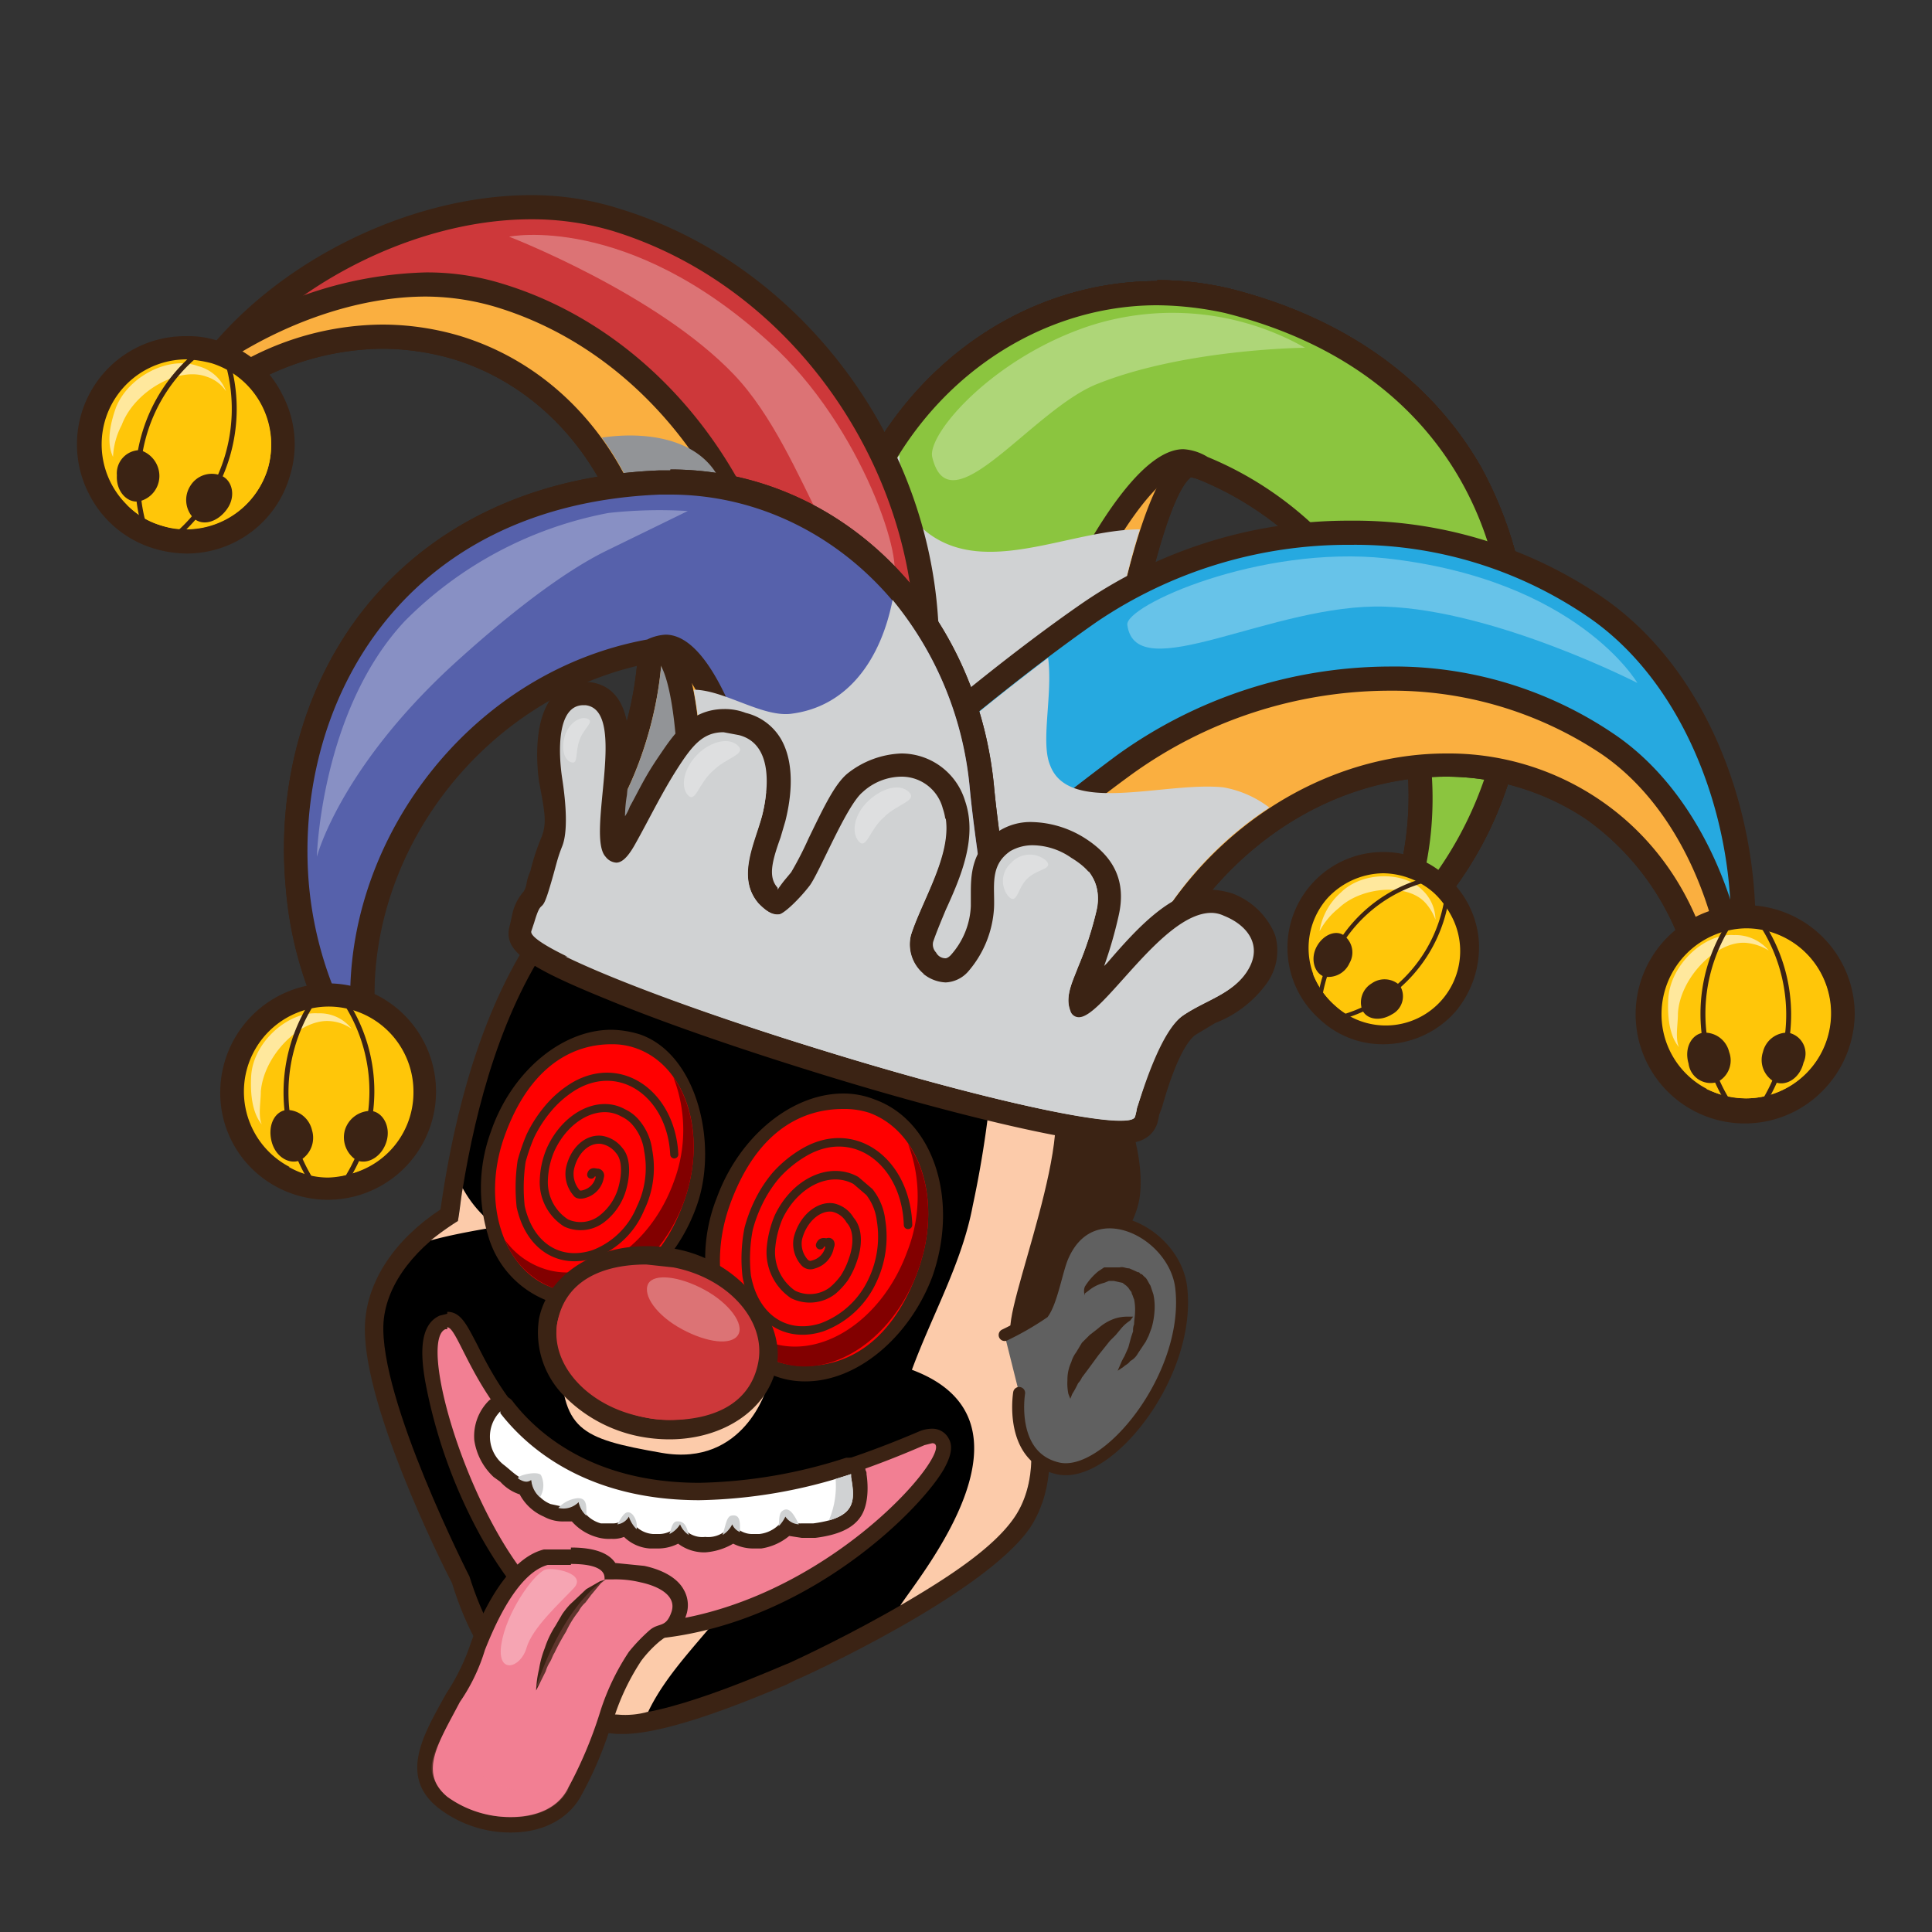 <svg xmlns="http://www.w3.org/2000/svg" viewBox="0 0 200 200"><rect x="0" y="0" width="200" height="200" fill="#333333" stroke="none"/><defs><style>.cls-1{isolation:isolate;}.cls-18,.cls-2{fill:#3b2314;}.cls-11,.cls-3,.cls-6,.cls-8{mix-blend-mode:multiply;}.cls-11,.cls-4{fill:#fccbaa;}.cls-5,.cls-8{fill:#f27f93;}.cls-6,.cls-8{opacity:0.2;}.cls-26,.cls-7,.cls-9{fill:#fff;}.cls-17,.cls-7{opacity:0.3;}.cls-10{fill:#d0d2d3;}.cls-12{fill:red;}.cls-13{fill:#820000;}.cls-14,.cls-15,.cls-27,.cls-28{fill:none;}.cls-14,.cls-15,.cls-18,.cls-19,.cls-27,.cls-28{stroke:#3b2314;}.cls-14,.cls-15,.cls-18,.cls-19{stroke-linecap:round;stroke-miterlimit:10;}.cls-14{stroke-width:0.88px;}.cls-15{stroke-width:0.84px;}.cls-16{fill:#cd383a;}.cls-18,.cls-19{stroke-width:1.24px;}.cls-19{fill:#606060;}.cls-20{fill:#faaf40;}.cls-21{fill:#00a69c;}.cls-22{fill:#8bc53f;}.cls-23{fill:#929497;}.cls-24{fill:#26a9e0;}.cls-25{fill:#ffc609;}.cls-26{opacity:0.6;}.cls-27,.cls-28{stroke-linecap:square;stroke-linejoin:round;}.cls-27{stroke-width:0.51px;}.cls-28{stroke-width:0.45px;}.cls-29{fill:#5661ab;}</style></defs><g class="cls-1"><g id="Layer_19" data-name="Layer 19"><path d="M64.5,178.5c4.7,0,13.7-3.8,16.6-5.1l.8-.3h0c2.1-.7,10.1-5,10.2-5,7.1-4,11.7-7.5,13.7-10.3s2.5-7.7,1-12.7c1.5-3.9,3.6-15.4,3.8-18.4.8-11.8,1-25-6.6-33.5-5-5.6-12.6-8.4-23.3-8.8H79.5c-17.9,0-29.3,14.4-33,41.6-4.7,3-7.5,7-7.8,11-.5,8.1,8.6,26.1,9,26.9,2.9,9.2,8.4,14.2,16.3,14.8Z"/><path class="cls-2" d="M79.5,85.2h1.2c30,1.2,30.2,22.5,28.9,41.3-.2,3.2-2.3,15.1-3.8,18.5,1.4,4.3,1.4,8.9-.8,12.1-4.6,6.6-23.4,15.1-23.4,15.1h0c-.2,0-11.7,5.3-17.1,5.3H64c-8.2-.6-12.9-6.3-15.4-14.3,0,0-9.4-18.4-8.9-26.3.3-4.2,3.6-8,7.7-10.5,2.2-16.5,8.9-41.2,32.1-41.2m0-1.9c-18.3,0-30,14.5-33.9,41.9-4.7,3.1-7.5,7.3-7.8,11.6-.6,8,8,25.2,9,27.1,3,9.8,8.8,15,17.1,15.6h.6c4.9,0,13.8-3.8,16.9-5.1h0l1-.5c.8-.3,19.4-8.8,24.2-15.7,2.2-3.3,2.7-8,1.2-13.1,1.6-4.3,3.5-15.4,3.7-18.5.9-11.9,1.1-25.4-6.8-34.2-5.1-5.7-13-8.7-23.9-9.1Z"/><g class="cls-3"><path class="cls-4" d="M51.4,127c-2.3.4-4.6.8-6.8,1.4a28.3,28.3,0,0,1,2.8-2c.2-1.1.3-2.3.5-3.4A12.1,12.1,0,0,0,51.4,127Z"/></g><g class="cls-3"><path class="cls-4" d="M70.9,160.8a4.1,4.1,0,0,1,3.6.6,2.7,2.7,0,0,1,1.2,1.6c.2.9.7,1.8.1,2.6-3,4-6.7,7.4-8.7,11.6a8.8,8.8,0,0,1-3.1.3,14.5,14.5,0,0,1-7.4-2.4C59.9,168.9,63.5,162.1,70.9,160.8Z"/></g><g class="cls-3"><path class="cls-4" d="M94.4,141.8c2.1-5.7,5.2-11.1,6.3-17a108.5,108.5,0,0,0,2.1-31.1c7.8,8.1,7.6,20.8,6.8,32.8-.2,3.2-2.3,15.1-3.8,18.5,1.4,4.3,1.4,8.9-.8,12.1s-7,6.3-11.8,9.1C95.2,163.1,108.6,147.1,94.4,141.8Z"/></g><path class="cls-5" d="M64.6,168.9c17.8,0,33.1-15.5,33.1-19.1a1.2,1.2,0,0,0-1.2-1.2,2.3,2.3,0,0,0-1.1.3c-9,3.9-16.9,5.9-23.6,5.9h0c-15.3,0-20.6-10.3-23.1-15.3-1-1.9-1.5-2.9-2.4-2.9h-.5c-1.2.6-1.6,2.5-1.1,5.8,1.4,8.5,8.5,25.5,16.8,26.3Z"/><path class="cls-2" d="M46.3,137.4c1.8,0,4.9,18.2,25.5,18.2,6.2,0,14-1.7,23.9-6l.8-.2c3.1,0-12.1,18.7-31.9,18.7h-3c-10-1-19.1-28.9-15.5-30.5h.2m0-1.6-.8.2c-2.2,1-1.9,4.3-1.5,6.7a53.8,53.8,0,0,0,5.8,16.2c2.6,4.6,6.6,10.2,11.6,10.7h3.2c17.3,0,30.5-13.2,33.1-17.7.5-.9,1.1-2.2.5-3.2a1.9,1.9,0,0,0-1.7-1h0a3.5,3.5,0,0,0-1.4.3C86.2,152,78.4,154,71.8,154c-14.8,0-20-10-22.4-14.8-1.1-2.1-1.7-3.4-3.1-3.4Z"/><path class="cls-5" d="M52.9,189c3.1,0,5.4-1.2,6.5-3.3a39.9,39.9,0,0,0,2.9-6.7l.5-1.5a25.9,25.9,0,0,1,3-6,19.9,19.9,0,0,1,1.9-2.1l1.3-1c.7-.5,1.1-.8,1.3-1.3a2.8,2.8,0,0,0-.2-2c-.7-1.2-2.3-1.8-3.6-2.1a13.6,13.6,0,0,0-3.1-.3h-.2c-.4-1.1-1.8-1.6-4.1-1.6H56.6c-3.9,1-6.4,7.4-7.1,9.4a19.5,19.5,0,0,1-2.6,5.2l-.5.9c-2,3.7-3.9,7.2-.6,9.9A11.9,11.9,0,0,0,52.9,189Z"/><path class="cls-2" d="M59.1,161.9c4,0,3.4,1.5,3.5,1.6h.8a10.9,10.9,0,0,1,2.9.3c1.9.4,3.8,1.4,3.2,3.1s-1.3,1-2.3,1.9a18.3,18.3,0,0,0-2.1,2.2,24.5,24.5,0,0,0-3,6.3,43.7,43.7,0,0,1-3.4,8c-1.1,2-3.4,2.8-5.8,2.8a11.1,11.1,0,0,1-6.6-2.1c-3-2.5-.9-5.6,1.3-9.8a19.3,19.3,0,0,0,2.6-5.4c.8-2,3.2-7.9,6.5-8.8h2.4m0-1.6H56.3c-4,1-6.7,7.2-7.6,9.8a22,22,0,0,1-2.5,5.1l-.5.9c-2.1,3.8-4.2,7.8-.4,10.9a12.2,12.2,0,0,0,7.6,2.6c3.3,0,5.9-1.4,7.2-3.7a38.9,38.9,0,0,0,3-6.9,12.1,12.1,0,0,1,.5-1.4,23.9,23.9,0,0,1,2.8-5.8,12.3,12.3,0,0,1,1.9-2l1.2-.9c.8-.6,1.3-1,1.5-1.7a3.2,3.2,0,0,0-.2-2.7c-.8-1.5-2.7-2.2-4.1-2.5l-3-.3c-.6-.9-1.9-1.6-4.6-1.6Z"/><g class="cls-6"><path class="cls-5" d="M46.8,177.9a6.5,6.5,0,0,0,1.7,4.8,10.5,10.5,0,0,0,10.4,2.4c-.1.1-.1.1-.1.2-2.3,4.1-9.3,3.2-12.4.7S45,181.2,46.8,177.9Z"/></g><path class="cls-2" d="M62.7,163.5l-.6.2-1.4.8L59,166.1a8.7,8.7,0,0,0-.8,1l-.7,1.2a9.7,9.7,0,0,0-1.1,2.3,10.4,10.4,0,0,0-.6,2.2,10.8,10.8,0,0,0-.3,2.2l1-2a3.6,3.6,0,0,1,.4-.9c.2-.3.3-.7.5-1a23.9,23.9,0,0,1,1.2-2.2,10.7,10.7,0,0,1,1.3-2.1,3.1,3.1,0,0,1,.7-.9l.6-.8,1-1.2Z"/><path class="cls-7" d="M56.4,162.5c.9-.3,4.4.4,3,1.9s-4.3,4.1-4.9,6.2-3.1,2.8-2.6-.4S55.1,163.1,56.4,162.5Z"/><path class="cls-8" d="M62.6,163.5a15.1,15.1,0,0,1-2.7,5.4c-1.9,2.3-4.4,5.8-4.4,5.8S57.9,166.7,62.6,163.5Z"/><path class="cls-9" d="M73,160.1a3.9,3.9,0,0,0,2.9-1,3.3,3.3,0,0,0,2.1.7h.7a4.5,4.5,0,0,0,2.8-1.5,2.6,2.6,0,0,0,1.5.4h1.3c2.2-.3,3.5-.9,4.2-1.8a5.3,5.3,0,0,0,.4-3.9v-.3l-.4-.6h-.7a50,50,0,0,1-15.4,2.7c-11.5,0-17.4-5.5-19.9-8.7a.9.9,0,0,0-.6-.3h-.1l-.6.2a4.6,4.6,0,0,0-1.3,3.6,5,5,0,0,0,1.7,3.1l.7.6a3.6,3.6,0,0,0,2.1,1.1,3.7,3.7,0,0,0,2.2,2.4,4.5,4.5,0,0,0,1.8.4h0a2,2,0,0,0,1.1-.2,3.7,3.7,0,0,0,2.5,1.8,2.7,2.7,0,0,0,1.3.2,3.2,3.2,0,0,0,1.6-.4,3.2,3.2,0,0,0,2.5,1.4h.7a3.2,3.2,0,0,0,2.2-.7,3.5,3.5,0,0,0,2.7,1Z"/><path class="cls-2" d="M51.8,146.3c3.5,4.5,10,9,20.6,9a52.7,52.7,0,0,0,15.7-2.7v.3c.4,2.5.6,4.2-3.9,4.8H83a1.9,1.9,0,0,1-1.7-.8,3.4,3.4,0,0,1-2.7,1.9H78a2.4,2.4,0,0,1-2.2-1.2,2.8,2.8,0,0,1-2.8,1.5h0a2.5,2.5,0,0,1-2.6-1.5,2.6,2.6,0,0,1-2.3,1.2h-.5a2.8,2.8,0,0,1-2.5-2,2,2,0,0,1-1.8.9H62.2a3.3,3.3,0,0,1-2.3-2.3,2,2,0,0,1-1.5.6l-1.4-.3a3.2,3.2,0,0,1-2-2.6h-.6c-.7,0-1.5-.9-2.3-1.5a3.7,3.7,0,0,1-.3-5.5m0-1.6a2.1,2.1,0,0,0-1.2.5,5.2,5.2,0,0,0-1.5,4.1,6.5,6.5,0,0,0,2,3.8l.7.5a4.6,4.6,0,0,0,2,1.3,5.1,5.1,0,0,0,2.5,2.3,4.1,4.1,0,0,0,2.1.5h.8a5.4,5.4,0,0,0,2.5,1.6,4.4,4.4,0,0,0,1.6.2,3,3,0,0,0,1.3-.2,4.2,4.2,0,0,0,2.7,1.2h.8a4.6,4.6,0,0,0,2.1-.5,4.5,4.5,0,0,0,2.8.9,6.6,6.6,0,0,0,2.9-.9,4.6,4.6,0,0,0,2.1.5h.8a5.9,5.9,0,0,0,2.9-1.3l1.3.2h1.4c2.4-.3,3.9-1,4.7-2.2s.8-3.1.6-4.4a.6.6,0,0,0-.1-.4,1.4,1.4,0,0,0-.7-1.1l-.8-.2h-.5a52.1,52.1,0,0,1-15.2,2.6c-11.2,0-16.9-5.3-19.3-8.4a1.4,1.4,0,0,0-1.2-.6Z"/><path class="cls-10" d="M81,156.4c.7-.5,1.2.4,1.7,1.4a1.8,1.8,0,0,1-1.4-.8,3.6,3.6,0,0,1-.7,1C80.7,157.3,80.6,156.7,81,156.4Z"/><path class="cls-10" d="M75.7,156.9c1-.2.9.8.9,1.7a1.5,1.5,0,0,1-.8-.8,2.7,2.7,0,0,1-1,1.1C75.1,158,75.2,157,75.7,156.9Z"/><path class="cls-10" d="M70,157.5c.9-.1,1.1.6,1.3,1.4a2.4,2.4,0,0,1-.9-1.1,2.6,2.6,0,0,1-1.1,1C69.5,158.2,69.6,157.6,70,157.5Z"/><path class="cls-10" d="M65.5,156.8a1.9,1.9,0,0,1,.4,1.5,3.2,3.2,0,0,1-.8-1.3,1.6,1.6,0,0,1-1.2.8C64.4,157,64.8,156.1,65.5,156.8Z"/><path class="cls-10" d="M60.7,156.9a2.5,2.5,0,0,1-.8-1.4,2.2,2.2,0,0,1-2.1.6,3.2,3.2,0,0,1,1.9-1C60.8,155,60.7,155.9,60.7,156.9Z"/><path class="cls-10" d="M56,152.7a2.4,2.4,0,0,1-.1,2.3,2.6,2.6,0,0,1-.9-1.8c-.4.3-.8.2-1.3-.1S55.6,152.2,56,152.7Z"/><path class="cls-10" d="M86.5,153.1l1.6-.5v.3c.4,2.1.5,3.7-2.3,4.5A9.1,9.1,0,0,0,86.5,153.1Z"/><path class="cls-11" d="M79.4,143.6s-2.3,8.3-10.9,6.8S58.2,148,58,140.2,79.4,143.6,79.4,143.6Z"/><path class="cls-12" d="M83.4,142.2c5,0,10.1-4.2,12.3-10.3s.3-15.3-5.4-17.4a10.5,10.5,0,0,0-3-.5c-5.1,0-10.2,4.2-12.4,10.3a16.9,16.9,0,0,0-.5,10.6,9.6,9.6,0,0,0,6,6.8,9.4,9.4,0,0,0,3,.5Z"/><path class="cls-2" d="M87.3,114.8a8.4,8.4,0,0,1,2.7.4c5.4,2,7.6,9.3,5,16.4s-7,9.8-11.6,9.8a8.6,8.6,0,0,1-2.8-.4c-5.3-2-7.6-9.3-5-16.4s7-9.8,11.7-9.8m0-1.6c-5.4,0-10.8,4.5-13.1,10.8a17,17,0,0,0-.5,11.1c1.1,3.6,3.3,6.2,6.4,7.3a8.8,8.8,0,0,0,3.3.6c5.3,0,10.7-4.5,13.1-10.8,2.8-7.9.2-16.2-6-18.4a8.7,8.7,0,0,0-3.2-.6Z"/><path class="cls-13" d="M94,118.4a15.5,15.5,0,0,1-.1,11.2c-2.6,7.1-9,11.3-14.4,9.3a8.3,8.3,0,0,1-4-3.2,9.2,9.2,0,0,0,5.1,5.3c5.4,1.9,11.8-2.3,14.4-9.4C96.8,126.7,96.3,121.7,94,118.4Z"/><path class="cls-14" d="M84.9,128.9c.2-.5.5-.2.8-.3s.3.3.2.4a2.3,2.3,0,0,1-1.7,1.9.8.8,0,0,1-.9-.2,2.9,2.9,0,0,1-.7-2.5c.5-2,2.1-3.4,3.6-3.2a2.7,2.7,0,0,1,1.8,1.3c.9,1,.8,2.7.3,4.1a8.2,8.2,0,0,1-.9,1.9,7.4,7.4,0,0,1-1.2,1.3,3.9,3.9,0,0,1-4.1.4,5.3,5.3,0,0,1-2.3-4.7,10.6,10.6,0,0,1,.8-3.3c1.7-3.6,5.3-5.3,8-3.8l1.4,1.2a5.8,5.8,0,0,1,1.2,2.9,10.6,10.6,0,0,1-.9,6.3,9.3,9.3,0,0,1-5.2,4.8c-3.7,1.2-7-.9-7.8-5.3a16.1,16.1,0,0,1,.2-4.9,14.8,14.8,0,0,1,1-2.7,13.4,13.4,0,0,1,1.8-2.8,12.2,12.2,0,0,1,3.1-2.5c5.2-2.9,10.4,1.2,10.6,7.6"/><path class="cls-12" d="M59.7,134.4c4.9,0,9.8-4.1,11.9-10s0-14.7-5.6-16.6a8,8,0,0,0-2.7-.4c-4.9,0-9.8,4.1-11.8,10a16.3,16.3,0,0,0-.3,10.2A9.6,9.6,0,0,0,57,134a8.4,8.4,0,0,0,2.7.4Z"/><path class="cls-2" d="M63.3,108.1a7.3,7.3,0,0,1,2.5.4c5.2,1.8,7.4,8.8,5.1,15.6s-6.7,9.6-11.2,9.6a7.7,7.7,0,0,1-2.5-.4c-5.1-1.8-7.4-8.8-5-15.6s6.6-9.6,11.1-9.6m0-1.5c-5.2,0-10.4,4.4-12.5,10.6a16.8,16.8,0,0,0-.3,10.6,10.2,10.2,0,0,0,6.3,6.9,9.3,9.3,0,0,0,2.9.5c5.3,0,10.4-4.4,12.5-10.6s0-15.4-5.9-17.5a10.5,10.5,0,0,0-3-.5Z"/><path class="cls-13" d="M69.7,111.5a15.1,15.1,0,0,1,.1,10.7c-2.4,6.8-8.5,10.9-13.6,9.1a8.1,8.1,0,0,1-3.9-2.9,8.7,8.7,0,0,0,4.9,4.9c5.2,1.8,11.3-2.3,13.7-9.2C72.5,119.4,71.9,114.6,69.7,111.5Z"/><path class="cls-15" d="M61.2,121.6c.1-.4.4-.2.7-.2a.3.3,0,0,1,.2.4,2.2,2.2,0,0,1-1.6,1.8c-.3.1-.7.1-.8-.1A3,3,0,0,1,59,121c.4-1.9,1.8-3.2,3.3-3a2.9,2.9,0,0,1,1.8,1.1c.8.9.7,2.6.3,4a6,6,0,0,1-2,3,3.6,3.6,0,0,1-3.8.5,5,5,0,0,1-2.3-4.5A8.7,8.7,0,0,1,57,119c1.6-3.5,5-5.2,7.5-3.8a3.8,3.8,0,0,1,1.4,1.1,5.5,5.5,0,0,1,1.2,2.8,9.6,9.6,0,0,1-.8,6,8.5,8.5,0,0,1-4.8,4.7c-3.6,1.2-6.7-.8-7.6-4.9a18.5,18.5,0,0,1,.1-4.7,19.9,19.9,0,0,1,.9-2.6,13.4,13.4,0,0,1,1.8-2.8,10.8,10.8,0,0,1,2.8-2.4c4.9-2.8,10,1,10.3,7.1"/><path class="cls-16" d="M69.3,148c5.2,0,9.4-2.8,10.1-6.8s-3.3-9.7-9.6-11a13.6,13.6,0,0,0-2.9-.3c-5.1,0-9.3,2.8-10.1,6.8a8,8,0,0,0,2.2,7,13.4,13.4,0,0,0,7.4,4A13.6,13.6,0,0,0,69.3,148Z"/><path class="cls-2" d="M66.9,130.9l2.8.3c5.7,1.1,9.6,5.5,8.8,9.8s-4.6,6-9.2,6a12.4,12.4,0,0,1-2.7-.3c-5.8-1.1-9.7-5.5-8.9-9.8s4.6-6,9.2-6m0-1.9c-5.6,0-10.2,3.1-11.1,7.5a9.3,9.3,0,0,0,2.4,7.8,15,15,0,0,0,8,4.4,16.3,16.3,0,0,0,3.1.3c5.6,0,10.2-3.1,11.1-7.6S76.8,130.6,70,129.3a15.5,15.5,0,0,0-3.1-.3Z"/><g class="cls-17"><path class="cls-9" d="M67.1,132.9c-.6,1.2.9,3.3,3.5,4.7s5.1,1.7,5.8.6-.9-3.3-3.5-4.7S67.7,131.8,67.1,132.9Z"/></g><g class="cls-3"><path class="cls-16" d="M57.7,136.9a6.8,6.8,0,0,1,3.1-4.3,7.2,7.2,0,0,0-1.3,2.8c-.9,4.3,3.1,8.7,8.8,9.8a11.8,11.8,0,0,0,8.8-1.4c-2.1,2.5-6.2,3.8-10.5,2.9S56.9,141.2,57.7,136.9Z"/></g><path class="cls-18" d="M115.2,113.1s2.7,5.8,2.2,10.5-7,11-11.1,14.3,4.7-16.1,3.5-23.7,4.9-1.9,4.9-1.9Z"/><path class="cls-19" d="M104,138.2a30.1,30.1,0,0,0,4-2.3c.9-1.3,1.4-4.4,2-5.8,3-7,11.8-2.5,12.3,3.4.9,9-7.7,19.7-12.8,18.5s-4-7.8-4-7.8"/><path class="cls-20" d="M146.8,94.1a1.2,1.2,0,0,0,.9-.5,37.3,37.3,0,0,0,7.5-13.7c3.2-10.5,2.2-21.7-2.9-30.7s-13.7-15.1-25.2-18a30.4,30.4,0,0,0-7.3-.9c-14.5,0-27.3,10.1-31.9,25.1-2.2,7.2-9.3,25.5-9.4,25.7a1.2,1.2,0,0,0,.1,1,1.1,1.1,0,0,0,.7.6l31.9,9.1h.3l.7-.2a1.5,1.5,0,0,0,.6-.9c2.1-20.5,6.7-42.5,10.4-42.5a30.7,30.7,0,0,1,19.5,15.1,38.4,38.4,0,0,1,2.9,29.2,1.1,1.1,0,0,0,.6,1.4Z"/><path class="cls-2" d="M119.8,31.6a34.2,34.2,0,0,1,7,.8C153.2,39,159.4,62,154,79.6a38.3,38.3,0,0,1-7.2,13.2c5.4-17.6-1.9-40.1-23.1-45.8h-.5c-7.1,0-11.7,43.7-11.7,43.7L79.7,81.5s7.2-18.4,9.4-25.7c4.6-15,17.4-24.2,30.7-24.2m0-2.5c-15,0-28.3,10.4-33.1,25.9-2.2,7.2-9.3,25.4-9.3,25.6a2,2,0,0,0,.1,2A2.4,2.4,0,0,0,79,83.9L110.9,93h.6a2.4,2.4,0,0,0,1.4-.5,2.5,2.5,0,0,0,1.1-1.8c2.2-20.5,6.4-39.2,9.3-41.3a29.6,29.6,0,0,1,18.4,14.4,37.2,37.2,0,0,1,2.7,28.2,2.5,2.5,0,0,0,2.4,3.2,2.5,2.5,0,0,0,1.9-.9,38,38,0,0,0,7.7-14.1,40.8,40.8,0,0,0-3-31.7c-5.2-9.2-14.2-15.6-26-18.6a32.9,32.9,0,0,0-7.6-.9Z"/><path class="cls-21" d="M146.8,94.1a1.2,1.2,0,0,0,.9-.5,37.3,37.3,0,0,0,7.5-13.7c3.2-10.5,2.2-21.7-2.9-30.7s-13.7-15.1-25.2-18a30.4,30.4,0,0,0-7.3-.9c-14.5,0-27.3,10.1-31.9,25.1-2.2,7.2-9.3,25.5-9.4,25.7a1.2,1.2,0,0,0,.1,1,1.1,1.1,0,0,0,.7.6L99,88.3h.3a1.3,1.3,0,0,0,1.2-.8c12.9-35.9,19.7-39.8,22-39.8a3,3,0,0,1,1.5.5l.5.3c16.9,6.9,26.4,26.7,21.1,44a1.1,1.1,0,0,0,.6,1.4Z"/><path class="cls-2" d="M119.8,31.6a34.2,34.2,0,0,1,7,.8C153.2,39,159.4,62,154,79.6a38.3,38.3,0,0,1-7.2,13.2c5.3-17.2-3.8-38.1-21.8-45.5a5.4,5.4,0,0,0-2.5-.8c-3.4,0-10.5,5.2-23.2,40.6L79.7,81.5s7.2-18.4,9.4-25.7c4.6-15,17.4-24.2,30.7-24.2m0-2.5c-15,0-28.3,10.4-33.1,25.9-2.2,7.2-9.3,25.4-9.3,25.6a2,2,0,0,0,.1,2A2.4,2.4,0,0,0,79,83.9l19.6,5.6h.7a2.7,2.7,0,0,0,2.4-1.7c13.5-37.9,20.1-39,20.8-39s.5.2.8.4l.7.4c16.4,6.6,25.5,25.7,20.4,42.4a2.5,2.5,0,0,0,2.4,3.2,2.5,2.5,0,0,0,1.9-.9,38,38,0,0,0,7.7-14.1,40.8,40.8,0,0,0-3-31.7c-5.2-9.2-14.2-15.6-26-18.6a32.9,32.9,0,0,0-7.6-.9Z"/><path class="cls-20" d="M146.8,94.1a1.2,1.2,0,0,0,.9-.5,37.3,37.3,0,0,0,7.5-13.7c3.2-10.5,2.2-21.7-2.9-30.7s-13.7-15.1-25.2-18a30.4,30.4,0,0,0-7.3-.9c-14.5,0-27.3,10.1-31.9,25.1-2.2,7.2-9.3,25.5-9.4,25.7a1.2,1.2,0,0,0,.1,1,1.1,1.1,0,0,0,.7.6l31.9,9.1h.3l.7-.2a1.5,1.5,0,0,0,.6-.9c2.1-20.5,6.7-42.5,10.4-42.5a30.7,30.7,0,0,1,19.5,15.1,38.4,38.4,0,0,1,2.9,29.2,1.1,1.1,0,0,0,.6,1.4Z"/><path class="cls-2" d="M119.8,31.6a34.2,34.2,0,0,1,7,.8C153.2,39,159.4,62,154,79.6a38.3,38.3,0,0,1-7.2,13.2c5.4-17.6-1.9-40.1-23.1-45.8h-.5c-7.1,0-11.7,43.7-11.7,43.7L79.7,81.5s7.2-18.4,9.4-25.7c4.6-15,17.4-24.2,30.7-24.2m0-2.5c-15,0-28.3,10.4-33.1,25.9-2.2,7.2-9.3,25.4-9.3,25.6a2,2,0,0,0,.1,2A2.4,2.4,0,0,0,79,83.9L110.9,93h.6a2.4,2.4,0,0,0,1.4-.5,2.5,2.5,0,0,0,1.1-1.8c2.2-20.5,6.4-39.2,9.3-41.3a29.6,29.6,0,0,1,18.4,14.4,37.2,37.2,0,0,1,2.7,28.2,2.5,2.5,0,0,0,2.4,3.2,2.5,2.5,0,0,0,1.9-.9,38,38,0,0,0,7.7-14.1,40.8,40.8,0,0,0-3-31.7c-5.2-9.2-14.2-15.6-26-18.6a32.9,32.9,0,0,0-7.6-.9Z"/><path class="cls-22" d="M146.8,94.1a1.2,1.2,0,0,0,.9-.5,37.3,37.3,0,0,0,7.5-13.7c3.2-10.5,2.2-21.7-2.9-30.7s-13.7-15.1-25.2-18a30.4,30.4,0,0,0-7.3-.9c-14.5,0-27.3,10.1-31.9,25.1-2.2,7.2-9.3,25.5-9.4,25.7a1.2,1.2,0,0,0,.1,1,1.1,1.1,0,0,0,.7.6L99,88.3h.3a1.3,1.3,0,0,0,1.2-.8c12.9-35.9,19.7-39.8,22-39.8a3,3,0,0,1,1.5.5l.5.3c16.9,6.9,26.4,26.7,21.1,44a1.1,1.1,0,0,0,.6,1.4Z"/><path class="cls-2" d="M119.8,31.6a34.2,34.2,0,0,1,7,.8C153.2,39,159.4,62,154,79.6a38.3,38.3,0,0,1-7.2,13.2c5.3-17.2-3.8-38.1-21.8-45.5a5.4,5.4,0,0,0-2.5-.8c-3.4,0-10.5,5.2-23.2,40.6L79.7,81.5s7.2-18.4,9.4-25.7c4.6-15,17.4-24.2,30.7-24.2m0-2.5c-15,0-28.3,10.4-33.1,25.9-2.2,7.2-9.3,25.4-9.3,25.6a2,2,0,0,0,.1,2A2.4,2.4,0,0,0,79,83.9l19.6,5.6h.7a2.7,2.7,0,0,0,2.4-1.7c13.5-37.9,20.1-39,20.8-39s.5.2.8.4l.7.4c16.4,6.6,25.5,25.7,20.4,42.4a2.5,2.5,0,0,0,2.4,3.2,2.5,2.5,0,0,0,1.9-.9,38,38,0,0,0,7.7-14.1,40.8,40.8,0,0,0-3-31.7c-5.2-9.2-14.2-15.6-26-18.6a32.9,32.9,0,0,0-7.6-.9Z"/><g class="cls-3"><path class="cls-10" d="M96.1,55.2c-2.5-1.9-2.8-4.9-3-8.1a34.6,34.6,0,0,0-4,8.7c-2.2,7.3-9.4,25.7-9.4,25.7l31.8,9.1S114,67.4,118,54.8h-.2C110.7,54.9,102.1,59.7,96.1,55.2Z"/></g><path class="cls-7" d="M113.7,39.7c-6.8,2.6-15.4,15.2-17.2,7.6-.5-2.4,6.3-10.3,16.4-13.6A27.9,27.9,0,0,1,135.1,36S122.8,36.1,113.7,39.7Z"/><path class="cls-16" d="M93.9,105.9h.6a1.3,1.3,0,0,0,.6-1c0-.3,1.9-23.7.7-40.8C94.6,45.1,81.4,28.2,63.7,22.7A30.5,30.5,0,0,0,55,21.5c-12.4,0-26.1,6.9-33.4,16.7a1.3,1.3,0,0,0,.1,1.6,1.2,1.2,0,0,0,.9.4.8.8,0,0,0,.7-.2,28.9,28.9,0,0,1,16.3-5.2A25.3,25.3,0,0,1,47.3,36c15.5,4.8,23.8,22.9,18.4,40.4a36.5,36.5,0,0,1-8.8,14.8,1.2,1.2,0,0,0-.2,1.5,1.5,1.5,0,0,0,1.1.6h.3a3.9,3.9,0,0,1,1.6-.2c9.6,0,33.4,12.5,33.6,12.7Z"/><path class="cls-2" d="M55,22.7a29.4,29.4,0,0,1,8.4,1.2c17.9,5.5,30,22.8,31.2,40.1s-.7,40.7-.7,40.7S69.7,91.8,59.7,91.8l-1.9.2a37.2,37.2,0,0,0,9.1-15.3c5.6-18.1-3-36.9-19.2-41.9a28.4,28.4,0,0,0-8.1-1.2,30.1,30.1,0,0,0-17,5.4C29.4,29.8,42.7,22.7,55,22.7m0-2.5c-12.8,0-26.9,7.1-34.4,17.3a2.6,2.6,0,0,0,.2,3.2,2.7,2.7,0,0,0,1.8.8A2.4,2.4,0,0,0,24,41a28.2,28.2,0,0,1,15.6-4.9A26.5,26.5,0,0,1,47,37.2c14.8,4.6,22.7,22,17.5,38.8A35.2,35.2,0,0,1,56,90.3a2.7,2.7,0,0,0-.4,3,2.5,2.5,0,0,0,2.2,1.2h.6l1.3-.2c7.7,0,26.4,9.1,33,12.6l1.2.3,1.2-.3a3,3,0,0,0,1.3-2c0-1,1.9-23.8.7-41-1.3-19.4-14.9-36.8-33-42.3A29.9,29.9,0,0,0,55,20.2Z"/><path class="cls-20" d="M79.6,99.1l.7-.2a1.7,1.7,0,0,0,.6-1c.4-7.3.8-17.9.4-26.9-.9-18.7-13-35.3-29.6-40.4a26.3,26.3,0,0,0-7.6-1.1,39.5,39.5,0,0,0-20.4,6.3l-.3.2-1.8,2.2a1.3,1.3,0,0,0,.1,1.6,1.2,1.2,0,0,0,.9.4.8.8,0,0,0,.7-.2,28.9,28.9,0,0,1,16.3-5.2A25.3,25.3,0,0,1,47.3,36c15.5,4.8,23.8,22.9,18.4,40.4a36.5,36.5,0,0,1-8.8,14.8,1.2,1.2,0,0,0-.2,1.5,1.5,1.5,0,0,0,1.1.6h.3a3.9,3.9,0,0,1,1.6-.2c3.8,0,10.5,2,19.4,5.9Z"/><path class="cls-2" d="M44.1,30.7a25.8,25.8,0,0,1,7.3,1.1c16.7,5.1,27.8,22,28.6,39.3a263.6,263.6,0,0,1-.4,26.8c-7.1-3.1-15.1-6.1-19.9-6.1l-1.9.2a37.2,37.2,0,0,0,9.1-15.3c5.6-18.1-3-36.9-19.2-41.9a28.4,28.4,0,0,0-8.1-1.2,30.1,30.1,0,0,0-17,5.4,19.2,19.2,0,0,1,1.8-2.2c6-3.7,13.1-6.1,19.7-6.1m0-2.5a40.6,40.6,0,0,0-21,6.5c-.3.1-.4.3-.6.5l-1.9,2.3a2.6,2.6,0,0,0,.2,3.2,2.7,2.7,0,0,0,1.8.8A2.4,2.4,0,0,0,24,41a28.2,28.2,0,0,1,15.6-4.9A26.5,26.5,0,0,1,47,37.2c14.8,4.6,22.7,22,17.5,38.8A35.2,35.2,0,0,1,56,90.3a2.7,2.7,0,0,0-.4,3,2.5,2.5,0,0,0,2.2,1.2h.6l1.3-.2c2.5,0,7.9,1,18.9,5.8a2,2,0,0,0,1,.2,2.8,2.8,0,0,0,1.3-.3,2.4,2.4,0,0,0,1.2-2,262.3,262.3,0,0,0,.4-27c-.9-19.3-13.4-36.4-30.4-41.6a26.3,26.3,0,0,0-8-1.2Z"/><g class="cls-3"><path class="cls-23" d="M75,51c-1.4-5.2-7.2-6.5-12.7-5.7,6,8.3,8.1,20,4.6,31.4A37.2,37.2,0,0,1,57.8,92H68.6l.4.2h1.1l.4.2h.7l.5.2H72l.5.2h.2l.5.2h.3l.5.2h.3l.5.2h.3l.5.2h.2l.6.2h.2l.6.2h.1l.8.3h0l1.5.7c7.7,3.3,14.3,6.8,14.3,6.8s1.5-18.1,1-34.2C86.1,66.6,78,61.7,75,51Z"/></g><path class="cls-7" d="M76,38.8C83.9,47.1,86.7,63.7,92.3,60c1.6-1.1-2.9-15.8-12.7-24.6C64.9,22,52.7,24.5,52.7,24.5S68,30.4,76,38.8Z"/><path class="cls-24" d="M114.6,111.9h.2a1.4,1.4,0,0,0,1.1-1.1A34.2,34.2,0,0,1,122,94.7c6.6-9.7,16.9-15.5,27.7-15.5a26.9,26.9,0,0,1,15.2,4.6,28,28,0,0,1,11.9,21.3,1.2,1.2,0,0,0,1.1,1.1h.1a1.2,1.2,0,0,0,1.2-.9c3.7-13.4-1.2-33.8-14.2-42.6a44.8,44.8,0,0,0-25.2-7.6,47.9,47.9,0,0,0-27,8.3c-14.1,9.8-31.2,25.9-31.4,26a1.4,1.4,0,0,0-.4,1.2,1.6,1.6,0,0,0,.7.9c7.9,3.4,28.9,13.6,31.8,19.7A1.4,1.4,0,0,0,114.6,111.9Z"/><path class="cls-2" d="M139.8,56.4a42.7,42.7,0,0,1,24.5,7.4c12.3,8.3,17.4,27.6,13.7,41.2-.7-8.9-4.9-17.1-12.4-22.2A27.8,27.8,0,0,0,149.7,78C139,78,128,83.7,120.9,94a38.1,38.1,0,0,0-6.3,16.6c-3.7-7.8-32.4-20.3-32.4-20.3s17.1-16,31.3-25.9a46.4,46.4,0,0,1,26.3-8m0-2.5a48.7,48.7,0,0,0-27.7,8.5C97.9,72.2,81.2,87.9,80.5,88.5a2.5,2.5,0,0,0-.7,2.3,2.4,2.4,0,0,0,1.4,1.8c10.8,4.7,28.8,14,31.2,19.1a2.4,2.4,0,0,0,2.2,1.4h.4a2.5,2.5,0,0,0,2.1-2.2A35.9,35.9,0,0,1,123,95.4c6.4-9.4,16.3-15,26.7-15a26.1,26.1,0,0,1,14.5,4.4,27.3,27.3,0,0,1,11.4,20.4,2.6,2.6,0,0,0,2.2,2.3h.2a2.6,2.6,0,0,0,2.5-1.9c3.7-13.8-.9-34.5-14.8-43.9a45.5,45.5,0,0,0-25.9-7.8Z"/><path class="cls-20" d="M114.6,111.9h.2a1.4,1.4,0,0,0,1.1-1.1A34.2,34.2,0,0,1,122,94.7c6.6-9.7,16.9-15.5,27.7-15.5a26.9,26.9,0,0,1,15.2,4.6,28,28,0,0,1,11.9,21.3,1.2,1.2,0,0,0,1.1,1.1h.1a1.2,1.2,0,0,0,1.2-.9,22.9,22.9,0,0,0,.7-2.8v-.4c-1.4-10.9-6.4-20.3-13.5-25.1a39.8,39.8,0,0,0-22.6-6.7,46.5,46.5,0,0,0-27.4,8.9A264.8,264.8,0,0,0,95.6,96.3a1.5,1.5,0,0,0-.4,1.1,1.3,1.3,0,0,0,.7.9c9.9,5.3,16.2,9.9,17.6,12.9A1.4,1.4,0,0,0,114.6,111.9Z"/><path class="cls-2" d="M143.8,71.5A39,39,0,0,1,165.7,78c7.4,5,11.8,14.6,12.9,24.3a13.1,13.1,0,0,1-.6,2.7c-.7-8.9-4.9-17.1-12.4-22.2A27.8,27.8,0,0,0,149.7,78C139,78,128,83.7,120.9,94a38.1,38.1,0,0,0-6.3,16.6c-1.9-4-10.3-9.2-18.1-13.4,5.9-5.3,13.6-11.9,20.6-17a45.8,45.8,0,0,1,26.7-8.7m0-2.5a48.5,48.5,0,0,0-28.2,9.2A264.8,264.8,0,0,0,94.8,95.4a2.4,2.4,0,0,0-.8,2.1,2.6,2.6,0,0,0,1.3,1.9c13.6,7.3,16.5,11,17.1,12.3a2.4,2.4,0,0,0,2.2,1.4h.4a2.5,2.5,0,0,0,2.1-2.2A35.9,35.9,0,0,1,123,95.4c6.4-9.4,16.3-15,26.7-15a26.1,26.1,0,0,1,14.5,4.4,27.3,27.3,0,0,1,11.4,20.4,2.6,2.6,0,0,0,2.2,2.3h.2a2.6,2.6,0,0,0,2.5-1.9l.6-2.9V102c-1.4-11.3-6.6-21-14-26a40.5,40.5,0,0,0-23.3-7Z"/><g class="cls-3"><path class="cls-10" d="M126.6,81.5c-6.1-.6-16,2.9-17.9-2.3-1-2.4.3-7.3-.2-11.1C95.6,77.8,82.2,90.3,82.2,90.3s6.9,3,14.3,6.9h0l2.2,1.2h0l.7.4h.1l.6.3h.1l.6.3h.2l.5.3c.1.1.2.1.2.2l.5.3h.3l.4.3h.3l.4.3h.3l.4.3.3.2.4.2.3.2.4.3h.2l.4.3.3.2.4.2.2.2.4.3h.3l.3.3.3.2.3.2.3.2.3.3h.2l.3.3.3.2.3.2.2.2.3.2.2.2.3.3h.2l.2.3a.2.2,0,0,1,.2.2l.3.2.2.2.2.2c0,.1.1.1.1.2l.2.2c.1.1.2.1.2.2l.2.2v.2l.2.2v.2c.1.1.2.1.2.2s.1.1.1.2l.2.2v.2l.2.3A38.1,38.1,0,0,1,120.9,94a37.1,37.1,0,0,1,10.5-10.4A10.9,10.9,0,0,0,126.6,81.5Z"/></g><path class="cls-7" d="M143.4,62.8c-11.6-.4-25.8,8.5-26.7,1.9-.3-2,13.7-8.3,26.8-6.9,19.8,2.2,26,12.9,26,12.9S154.9,63.2,143.4,62.8Z"/><path class="cls-25" d="M19.3,56a10,10,0,0,0,2.9-19.6,13.5,13.5,0,0,0-2.9-.4,9.9,9.9,0,0,0-9.6,7.1,10.1,10.1,0,0,0,.7,7.6,10.2,10.2,0,0,0,5.9,4.9,10.3,10.3,0,0,0,3,.4Z"/><path class="cls-2" d="M19.3,37.2a12.7,12.7,0,0,1,2.6.4,8.8,8.8,0,0,1-2.6,17.2,7.5,7.5,0,0,1-2.6-.4,8.8,8.8,0,0,1,2.6-17.2m0-2.4a11.2,11.2,0,0,0-10,16.5A11.1,11.1,0,0,0,16,56.8a12,12,0,0,0,3.3.5,11.1,11.1,0,0,0,10.7-8,11,11,0,0,0-.8-8.5,10.6,10.6,0,0,0-6.6-5.5,9.5,9.5,0,0,0-3.3-.5Z"/><g class="cls-3"><path class="cls-25" d="M22.7,38a8.7,8.7,0,0,1-8.8,14.5l-.8-.3a7.8,7.8,0,0,0,3.6,2.2,8.9,8.9,0,0,0,11-5.8A8.8,8.8,0,0,0,22.7,38Z"/></g><path class="cls-26" d="M12.6,44c1.3-3.5,5.9-6.1,8.8-5a3.8,3.8,0,0,1,2,1.5,4.2,4.2,0,0,0-2.9-2.6c-2.9-1.1-7.2,1-8.5,4.3-.6,1.7-1,3.6-.3,5.1A7.8,7.8,0,0,1,12.6,44Z"/><path class="cls-2" d="M16.5,49.3a2.7,2.7,0,0,1-2.1,2.6c-1.2.2-2.4-1-2.3-2.7a2.4,2.4,0,0,1,2.4-2.6A2.8,2.8,0,0,1,16.5,49.3Z"/><path class="cls-27" d="M20.1,36.9A17,17,0,0,0,14.8,54"/><path class="cls-2" d="M19.7,50.3a2.7,2.7,0,0,0,.3,3.3c.9.9,2.5.5,3.5-.9s.5-3.1-.7-3.5A2.6,2.6,0,0,0,19.7,50.3Z"/><path class="cls-27" d="M23.7,38a17.3,17.3,0,0,1-5.2,17.2"/><path class="cls-25" d="M180.8,114.9a9.8,9.8,0,0,0,7-2.9,10,10,0,0,0,3-7.1,10.2,10.2,0,0,0-10.1-10,10,10,0,0,0-7.1,3,9.7,9.7,0,0,0-2.9,7,10,10,0,0,0,10,10Z"/><path class="cls-2" d="M180.7,96.1a8.8,8.8,0,0,1,.1,17.6h-.1a8.7,8.7,0,0,1-8.7-8.8,8.9,8.9,0,0,1,8.7-8.8h0m0-2.4h0a11.3,11.3,0,1,0,8,19.2,11.5,11.5,0,0,0,3.3-8,11.3,11.3,0,0,0-11.3-11.2Z"/><g class="cls-3"><path class="cls-25" d="M181.6,96.2a8.7,8.7,0,0,1-4,16.5h-1a10,10,0,0,0,4.2,1,8.8,8.8,0,0,0,8.7-8.8A8.7,8.7,0,0,0,181.6,96.2Z"/></g><path class="cls-26" d="M173.7,104.9c.2-3.6,3.9-7.5,7-7.3a5.3,5.3,0,0,1,2.4.8,4.5,4.5,0,0,0-3.6-1.6c-3.1-.2-6.6,3.1-6.8,6.6-.1,1.8.1,3.8,1.1,5C173.4,107.4,173.7,106.1,173.7,104.9Z"/><path class="cls-2" d="M179,108.9a2.5,2.5,0,0,1-1.2,3.1,2.3,2.3,0,0,1-3-1.9c-.5-1.7.4-3.1,1.6-3.2A2.6,2.6,0,0,1,179,108.9Z"/><path class="cls-27" d="M178.8,96a17.2,17.2,0,0,0,0,17.9"/><path class="cls-2" d="M182.5,108.9a2.6,2.6,0,0,0,1.2,3.1c1.1.5,2.6-.3,3-2a2.2,2.2,0,0,0-1.6-3.1A2.6,2.6,0,0,0,182.5,108.9Z"/><path class="cls-27" d="M182.6,96a17.2,17.2,0,0,1,.1,17.9"/><path class="cls-25" d="M143.2,107a8.9,8.9,0,0,0,6.6-3,9,9,0,0,0,2.2-6.3,8.8,8.8,0,0,0-2.9-6.1,8.6,8.6,0,0,0-5.9-2.3,8.9,8.9,0,0,0-6.6,3,9,9,0,0,0-2.2,6.3,8.4,8.4,0,0,0,2.9,6.1,8.6,8.6,0,0,0,5.9,2.3Z"/><path class="cls-2" d="M143.2,90.4a8.1,8.1,0,0,1,5.2,2,7.7,7.7,0,0,1,.5,10.9,7.6,7.6,0,0,1-5.7,2.6,8.1,8.1,0,0,1-5.2-2,7.8,7.8,0,0,1-.6-10.9,8,8,0,0,1,5.8-2.6m0-2.2a9.9,9.9,0,0,0-6.6,17.3,9.5,9.5,0,0,0,6.6,2.6,10,10,0,0,0,7.4-3.3,10.4,10.4,0,0,0,2.5-7.2,9.8,9.8,0,0,0-3.3-6.8,9.6,9.6,0,0,0-6.6-2.6Z"/><g class="cls-3"><path class="cls-25" d="M148.9,93a7.5,7.5,0,0,1-1.5,7.8,7.7,7.7,0,0,1-10.9.6l-.6-.6a9.5,9.5,0,0,0,2.1,3.1A7.7,7.7,0,0,0,148.9,93Z"/></g><path class="cls-26" d="M138.6,94c2.3-2.2,7-2.6,8.9-.6a5.4,5.4,0,0,1,1.1,1.8,4.3,4.3,0,0,0-1.4-3.1c-1.9-1.9-6.2-1.9-8.4.3a6.7,6.7,0,0,0-2.2,4A7.6,7.6,0,0,1,138.6,94Z"/><path class="cls-2" d="M139.7,99.7a2.4,2.4,0,0,1-2.6,1.4c-1-.3-1.5-1.8-.8-3.1s2.1-1.8,2.9-1.1A2.2,2.2,0,0,1,139.7,99.7Z"/><path class="cls-28" d="M147.2,91.2a15,15,0,0,0-10.5,11.7"/><path class="cls-2" d="M142,101.8a2.3,2.3,0,0,0-1,2.7c.4,1,1.8,1.3,3.1.5a2.1,2.1,0,0,0,.8-3A2.3,2.3,0,0,0,142,101.8Z"/><path class="cls-28" d="M149.7,93.4a15.2,15.2,0,0,1-10.5,11.8"/><path class="cls-20" d="M104.2,108.7a1.3,1.3,0,0,0,.8-.3,1.3,1.3,0,0,0,.4-1.2c-.5-3.1-3.1-18.9-3.8-25.6C100,63.6,86.1,50,69.4,50H68.3c-11.9.4-21.7,4.7-28.4,12.4a39.4,39.4,0,0,0-9.1,29.5,38.5,38.5,0,0,0,4.5,15,1.3,1.3,0,0,0,1.1.6h.4a1.6,1.6,0,0,0,.9-1.4,37.8,37.8,0,0,1,8.7-27.9,30.7,30.7,0,0,1,22-10.9h.1a.5.5,0,0,1,.5.3c1.1,1.2,3.4,6.3,2.1,30a1.4,1.4,0,0,0,.9,1.3l31.8,9.7Z"/><path class="cls-2" d="M69.4,51.2c15.6,0,29.3,12.6,31,30.5.6,6.4,3,21.1,3.8,25.8L72.4,97.7c.7-13.3.8-31.6-3.9-31.6h-.1c-21.9,1.2-33.7,21.8-32,40.2A38.4,38.4,0,0,1,32,91.8c-1.7-18.3,9.1-39.5,36.3-40.6h1.1m0-2.5H68.2c-12.2.5-22.3,5-29.3,12.9S28.5,80.7,29.6,92.1a39.3,39.3,0,0,0,4.6,15.4,2.6,2.6,0,0,0,2.2,1.3l.7-.2a2.4,2.4,0,0,0,1.8-2.6,36.8,36.8,0,0,1,8.4-27A29.2,29.2,0,0,1,68.2,68.6c.6.7,3,5.3,1.7,28.9a2.4,2.4,0,0,0,1.8,2.5l31.7,9.8h.8a2.5,2.5,0,0,0,1.6-.6,2.4,2.4,0,0,0,.8-2.3c-.5-3.1-3.1-18.9-3.7-25.5-1.8-18.7-16.1-32.8-33.5-32.8Z"/><path class="cls-29" d="M104.2,108.7a1.3,1.3,0,0,0,.8-.3,1.3,1.3,0,0,0,.4-1.2c-.5-3.1-3.1-18.9-3.8-25.6C100,63.6,86.1,50,69.4,50H68.3c-11.9.4-21.7,4.7-28.4,12.4a39.4,39.4,0,0,0-9.1,29.5,38.5,38.5,0,0,0,4.5,15,1.3,1.3,0,0,0,1.1.6h.4a1.6,1.6,0,0,0,.9-1.4C36,88.1,49.3,70.7,67.3,67.4l.5-.2,1.1-.2c1.6,0,7.2,2.4,12.5,34a1.1,1.1,0,0,0,.8,1l21.6,6.6Z"/><path class="cls-2" d="M69.4,51.2c15.6,0,29.3,12.6,31,30.5.6,6.4,3,21.1,3.8,25.8l-21.6-6.7C77.4,69.7,71.8,65.7,68.9,65.7a5,5,0,0,0-1.9.5c-19.1,3.5-32.3,22.1-30.6,40.1A38.4,38.4,0,0,1,32,91.8c-1.7-18.3,9.1-39.5,36.3-40.6h1.1m0-2.5H68.2c-12.2.5-22.3,5-29.3,12.9S28.5,80.7,29.6,92.1a39.3,39.3,0,0,0,4.6,15.4,2.6,2.6,0,0,0,2.2,1.3l.7-.2a2.4,2.4,0,0,0,1.8-2.6C37.3,88.6,50.1,71.9,67.5,68.6l.8-.2.6-.2c.3,0,5.8.4,11.2,33a2.6,2.6,0,0,0,1.8,2l21.5,6.6h.8a2.5,2.5,0,0,0,1.6-.6,2.4,2.4,0,0,0,.8-2.3c-.5-3.1-3.1-18.9-3.7-25.5-1.8-18.7-16.1-32.8-33.5-32.8Z"/><g class="cls-3"><path class="cls-10" d="M100.4,81.7a35.7,35.7,0,0,0-8-19.6c-1.2,6.1-4.6,11.1-10.6,11.8-3,.3-6.9-2.5-10-2.5,1.3,6.5,1.1,17.5.6,26.3l10.2,3.1,21.6,6.7C103.4,102.8,101,88.1,100.4,81.7Z"/></g><path class="cls-7" d="M46.8,68.9c5.8-5.3,11.5-9.7,16-11.9l8.4-4.1a48.6,48.6,0,0,0-8.2.2A40.2,40.2,0,0,0,41.9,64.3c-8.7,9.3-9.1,24.4-9.1,24.4S35.1,79.7,46.8,68.9Z"/><path class="cls-10" d="M116,117.2c.6,0,2.2,0,2.6-1.2l.5-1.7c.7-2.3,2.1-6.9,4.1-8.2a10.5,10.5,0,0,1,2.1-1.2,11.4,11.4,0,0,0,4.9-3.9,4.3,4.3,0,0,0,.6-3.8,5.9,5.9,0,0,0-3.7-3.5,3.3,3.3,0,0,0-1.7-.4c-3.5,0-6.9,3.8-9.9,7.2a28.1,28.1,0,0,1-3.6,3.5,5.2,5.2,0,0,1,.6-2.9l.2-.5a32.2,32.2,0,0,0,1.9-6c.7-3.1-.3-5.2-3.1-6.9a9.2,9.2,0,0,0-4.6-1.4,6.1,6.1,0,0,0-3,.8c-2.2,1.5-2.2,3.7-2.2,5.5v1.3a9.7,9.7,0,0,1-2.4,5.9,2,2,0,0,1-1.4.6,2.6,2.6,0,0,1-2-1,2.5,2.5,0,0,1-.4-2.2c.3-1.1.8-2.2,1.3-3.5,1.5-3.3,3.1-7.1,2-10.4a5.7,5.7,0,0,0-5.5-4.1,7.5,7.5,0,0,0-4.8,1.9c-1.2,1-2.5,3.6-3.7,6.2a22.9,22.9,0,0,1-2,3.7l-.4.6c-.6.7-1.4,1.9-1.9,1.9s-.7-.3-1.1-.8-.8-3.5.1-6.3a15.4,15.4,0,0,0,.5-1.7c.4-1.4,1.2-5-.3-7.5a4.5,4.5,0,0,0-2.9-2.3l-1.9-.3c-2.9,0-4.4,2.2-5.8,4.3s-2,3.4-2.9,5.1l-1.5,2.7c-.5,1-.8,1.3-.9,1.3h-.2c-.5-.6-.2-3.8,0-5.7.4-4.7.9-9.9-2.9-10.4h-.3a2.9,2.9,0,0,0-2.2,1c-1.9,2.2-1.3,7.4-1.2,8a7.7,7.7,0,0,1,.2,1.5,7.5,7.5,0,0,1-.1,4.9c-.4,1.1-.8,2.2-1.1,3.3a5,5,0,0,1-.4,1.3,6.4,6.4,0,0,1-.4,1.2c-.4.3-.6.7-1,2.1l-.3.9c-.4,1.3,0,2.6,9.2,6.3,5.8,2.4,13.6,5.1,21.9,7.7C99.1,114.3,111.6,117.2,116,117.2Z"/><path class="cls-2" d="M60.4,73h.2c4.5.5,0,13.5,2.1,15.7a1.5,1.5,0,0,0,1.1.6c.8,0,1.5-1.1,2-2,1.4-2.5,2.7-5.2,4.3-7.7s2.7-3.8,4.8-3.8l1.6.3c3.5.9,3.1,5.5,2.4,8.3s-2.7,6.4-.4,9.1c.8.8,1.4,1.2,2,1.2s2.3-1.7,3.3-3,3.8-8.3,5.5-9.7a6,6,0,0,1,4-1.6,4.4,4.4,0,0,1,4.3,3.3c1.4,4-2.1,9.3-3.3,13.1a3.9,3.9,0,0,0,3.6,4.9,3.3,3.3,0,0,0,2.3-1.1,11,11,0,0,0,2.7-6.6c.1-2.2-.5-4.4,1.7-5.9a4.6,4.6,0,0,1,2.3-.6,7.1,7.1,0,0,1,4,1.3c2.3,1.4,3.1,2.9,2.6,5.5a35.8,35.8,0,0,1-1.9,5.8c-.5,1.4-1.4,3-.8,4.5a.9.9,0,0,0,.9.7c2.5,0,8.6-10.8,13.7-10.8a3.1,3.1,0,0,1,1.3.3c2.5,1,4,3.1,2.5,5.6s-4.4,3.1-6.7,4.7-4.1,7.5-4.8,9.6a8.1,8.1,0,0,1-.2.9c-.1.3-.6.4-1.5.4-4.2,0-16.4-2.8-30.6-7.2C68.2,103.5,54.6,97.9,55,96.4l.3-.9c.8-2.7.7-.7,1.5-3.3s.8-3.1,1.4-4.6.4-4.4,0-7S57.6,73,60.4,73m0-2.4A4.1,4.1,0,0,0,57.3,72c-2.2,2.5-1.7,7.5-1.5,8.9l.3,1.6c.3,1.8.5,2.9-.1,4.3a22.4,22.4,0,0,0-1.1,3.4,5,5,0,0,0-.4,1.3,2.2,2.2,0,0,1-.3.8A5.2,5.2,0,0,0,53,94.8l-.2.9c-.8,2.6,1.3,4.2,9.9,7.7,5.8,2.4,13.6,5.1,22,7.7,14.2,4.4,26.8,7.3,31.3,7.3,2.1,0,3.3-.7,3.8-2.1a8.1,8.1,0,0,0,.2-.9l.3-.8c.5-1.8,1.9-6.4,3.5-7.5l2-1.2a11.8,11.8,0,0,0,5.4-4.2,5.8,5.8,0,0,0,.8-4.9,7.7,7.7,0,0,0-4.4-4.3,8.5,8.5,0,0,0-2.2-.4c-4.1,0-7.7,4-10.8,7.6l-.3.3a44.4,44.4,0,0,0,1.5-5.2c.8-3.5-.4-6.1-3.6-8.1a10.7,10.7,0,0,0-5.3-1.6,6.1,6.1,0,0,0-3.6,1c-2.8,1.9-2.8,4.6-2.8,6.5v1.2a8.1,8.1,0,0,1-2.1,5.1c-.3.3-.5.3-.5.3a1.1,1.1,0,0,1-1-.6,1.2,1.2,0,0,1-.3-1.1c.3-.9.8-2.1,1.3-3.3,1.6-3.5,3.3-7.5,2-11.3A6.9,6.9,0,0,0,93.3,78a9.5,9.5,0,0,0-5.6,2.1c-1.3,1.1-2.4,3.4-4,6.7a35.6,35.6,0,0,1-1.8,3.5l-.5.6a12.5,12.5,0,0,0-.9,1.2v-.2c-1-1.1-.6-2.7.3-5.2l.5-1.7c.4-1.6,1.2-5.5-.4-8.4a5.8,5.8,0,0,0-3.7-2.8,6,6,0,0,0-2.2-.4c-3.6,0-5.3,2.7-6.8,4.9s-2,3.4-3,5.2a4.7,4.7,0,0,1-.5,1,13.8,13.8,0,0,1,.2-2.2c.4-4.7,1-11.1-3.9-11.7Z"/><g class="cls-3"><path class="cls-10" d="M122.3,103c-4.9,3.6-5.1,5.2-7.9,10.1-4,.3-51.4-13.6-55.9-14.1,5.1,2.5,15.1,6.2,26.9,9.8,17.2,5.3,31.6,8.4,32.1,6.8a8.1,8.1,0,0,0,.2-.9c.7-2.1,2.2-7.9,4.8-9.6s4.9-2.1,6.6-4.6C126.7,100.2,124.1,101.7,122.3,103Z"/></g><path class="cls-25" d="M34.1,123a10,10,0,1,0,0-20A10.2,10.2,0,0,0,24,113a10.1,10.1,0,0,0,2.9,7.1A9.9,9.9,0,0,0,34,123Z"/><path class="cls-2" d="M34.1,104.2h0a8.8,8.8,0,0,1,8.7,8.9,8.7,8.7,0,0,1-8.7,8.7H34a8.8,8.8,0,0,1,.1-17.6m0-2.4A11.3,11.3,0,0,0,22.8,113a11,11,0,0,0,3.2,7.9,11.2,11.2,0,1,0,8.1-19.1Z"/><g class="cls-3"><path class="cls-25" d="M35,104.3a8.5,8.5,0,0,1,4.6,7.8,8.7,8.7,0,0,1-8.8,8.7h-.9a8.1,8.1,0,0,0,4.1,1.1,8.8,8.8,0,0,0,1-17.5Z"/></g><path class="cls-26" d="M27,113c.3-3.7,4-7.5,7.1-7.3a4.5,4.5,0,0,1,2.3.8,4.2,4.2,0,0,0-3.5-1.6c-3.1-.2-6.7,3-6.9,6.5-.1,1.8.1,3.8,1.1,5C26.7,115.5,27,114.1,27,113Z"/><path class="cls-2" d="M32.3,117a2.7,2.7,0,0,1-1.2,3.1c-1.1.5-2.6-.3-3-2s.4-3.1,1.6-3.2A2.7,2.7,0,0,1,32.3,117Z"/><path class="cls-27" d="M32.2,104a17.2,17.2,0,0,0-.1,18"/><path class="cls-2" d="M35.7,117a2.8,2.8,0,0,0,1.2,3.1c1.1.5,2.6-.3,3.1-1.9s-.4-3.1-1.6-3.2A2.8,2.8,0,0,0,35.7,117Z"/><path class="cls-27" d="M36,104.1a17,17,0,0,1-.1,17.9"/><g class="cls-3"><path class="cls-10" d="M75.2,92.7a4.5,4.5,0,0,0,2.3,2.2,3.7,3.7,0,0,0,3.4-.3c-.7.2-1.5-.1-2.4-1.1-2.3-2.7-.4-6.3.4-9.1a15,15,0,0,0,.4-2.4C76.4,84.8,74.4,88.5,75.2,92.7Z"/></g><g class="cls-3"><path class="cls-10" d="M94.1,100.4a1.9,1.9,0,0,0,1.5.4,4,4,0,0,1-1.3-4c1.1-3.5,4.2-8.2,3.6-12.1C95.3,89.9,90.6,94.7,94.1,100.4Z"/></g><g class="cls-3"><path class="cls-10" d="M110.7,104.4h0c-.4-1.4.4-3,.9-4.3a35.8,35.8,0,0,0,1.9-5.8,4.7,4.7,0,0,0-.8-4.1c-1,1.9-2.4,3.6-3.4,5.6S106.7,105.4,110.7,104.4Z"/></g><path class="cls-7" d="M73.8,79.8c-1.5,1.3-1.8,3.4-2.6,2.5s-.4-2.8,1-4.2,3.3-1.8,4.2-.9S75.2,78.4,73.8,79.8Z"/><path class="cls-7" d="M91.5,84.6c-1.5,1.3-1.8,3.4-2.6,2.5s-.5-2.8,1-4.2,3.3-1.8,4.2-.9S92.9,83.2,91.5,84.6Z"/><path class="cls-7" d="M60,76.6c-.5,1.3-.1,2.6-.9,2.3s-1-1.6-.6-2.8,1.5-2,2.3-1.7S60.4,75.4,60,76.6Z"/><path class="cls-7" d="M106.3,91c-1,1-1,2.7-1.9,1.8a2.5,2.5,0,0,1,.3-3.5,2.6,2.6,0,0,1,3.6-.2C109.1,90,107.4,89.9,106.3,91Z"/><path class="cls-2" d="M112.3,134.1v-.2l.4-.3a4,4,0,0,1,1.6-.8l.5-.2h.5l.9.2.4.3h0l.2.2.2.3c.2.2.1.2.2.4s.1.3.2.5a5.3,5.3,0,0,1,.1,1.3c0,.4-.1.9-.1,1.3a1.5,1.5,0,0,0-.1.7l-.2.6-.3,1.1-.4.9a5.9,5.9,0,0,0-.4.8l-.3.7.6-.4c.2-.2.5-.3.7-.6a2,2,0,0,0,.8-.8l.8-1.2.3-.6.3-.8a7.6,7.6,0,0,0,.3-1.6,6.2,6.2,0,0,0-.1-1.9l-.3-.9c-.2-.3-.4-.8-.6-.9l-.3-.3h-.1l-.2-.2h-.1l-.9-.4c-.4,0-.6-.2-1-.1h-1.6l-.6.4a6.4,6.4,0,0,0-1.4,1.6A1.3,1.3,0,0,0,112.3,134.1Z"/><path class="cls-2" d="M117.3,136.3h-.5a4.2,4.2,0,0,0-1.4.2,5,5,0,0,0-1.7,1l-.9.7-.8.8-.6,1a3.1,3.1,0,0,0-.5,1,4.3,4.3,0,0,0-.4,1.9,5.3,5.3,0,0,0,.1,1.4l.2.5.2-.5a9.1,9.1,0,0,0,.6-1.1,2.1,2.1,0,0,0,.4-.6l.6-.8,1.1-1.5,1.2-1.5.6-.6.5-.6a4.1,4.1,0,0,1,1-.9Z"/></g></g></svg>